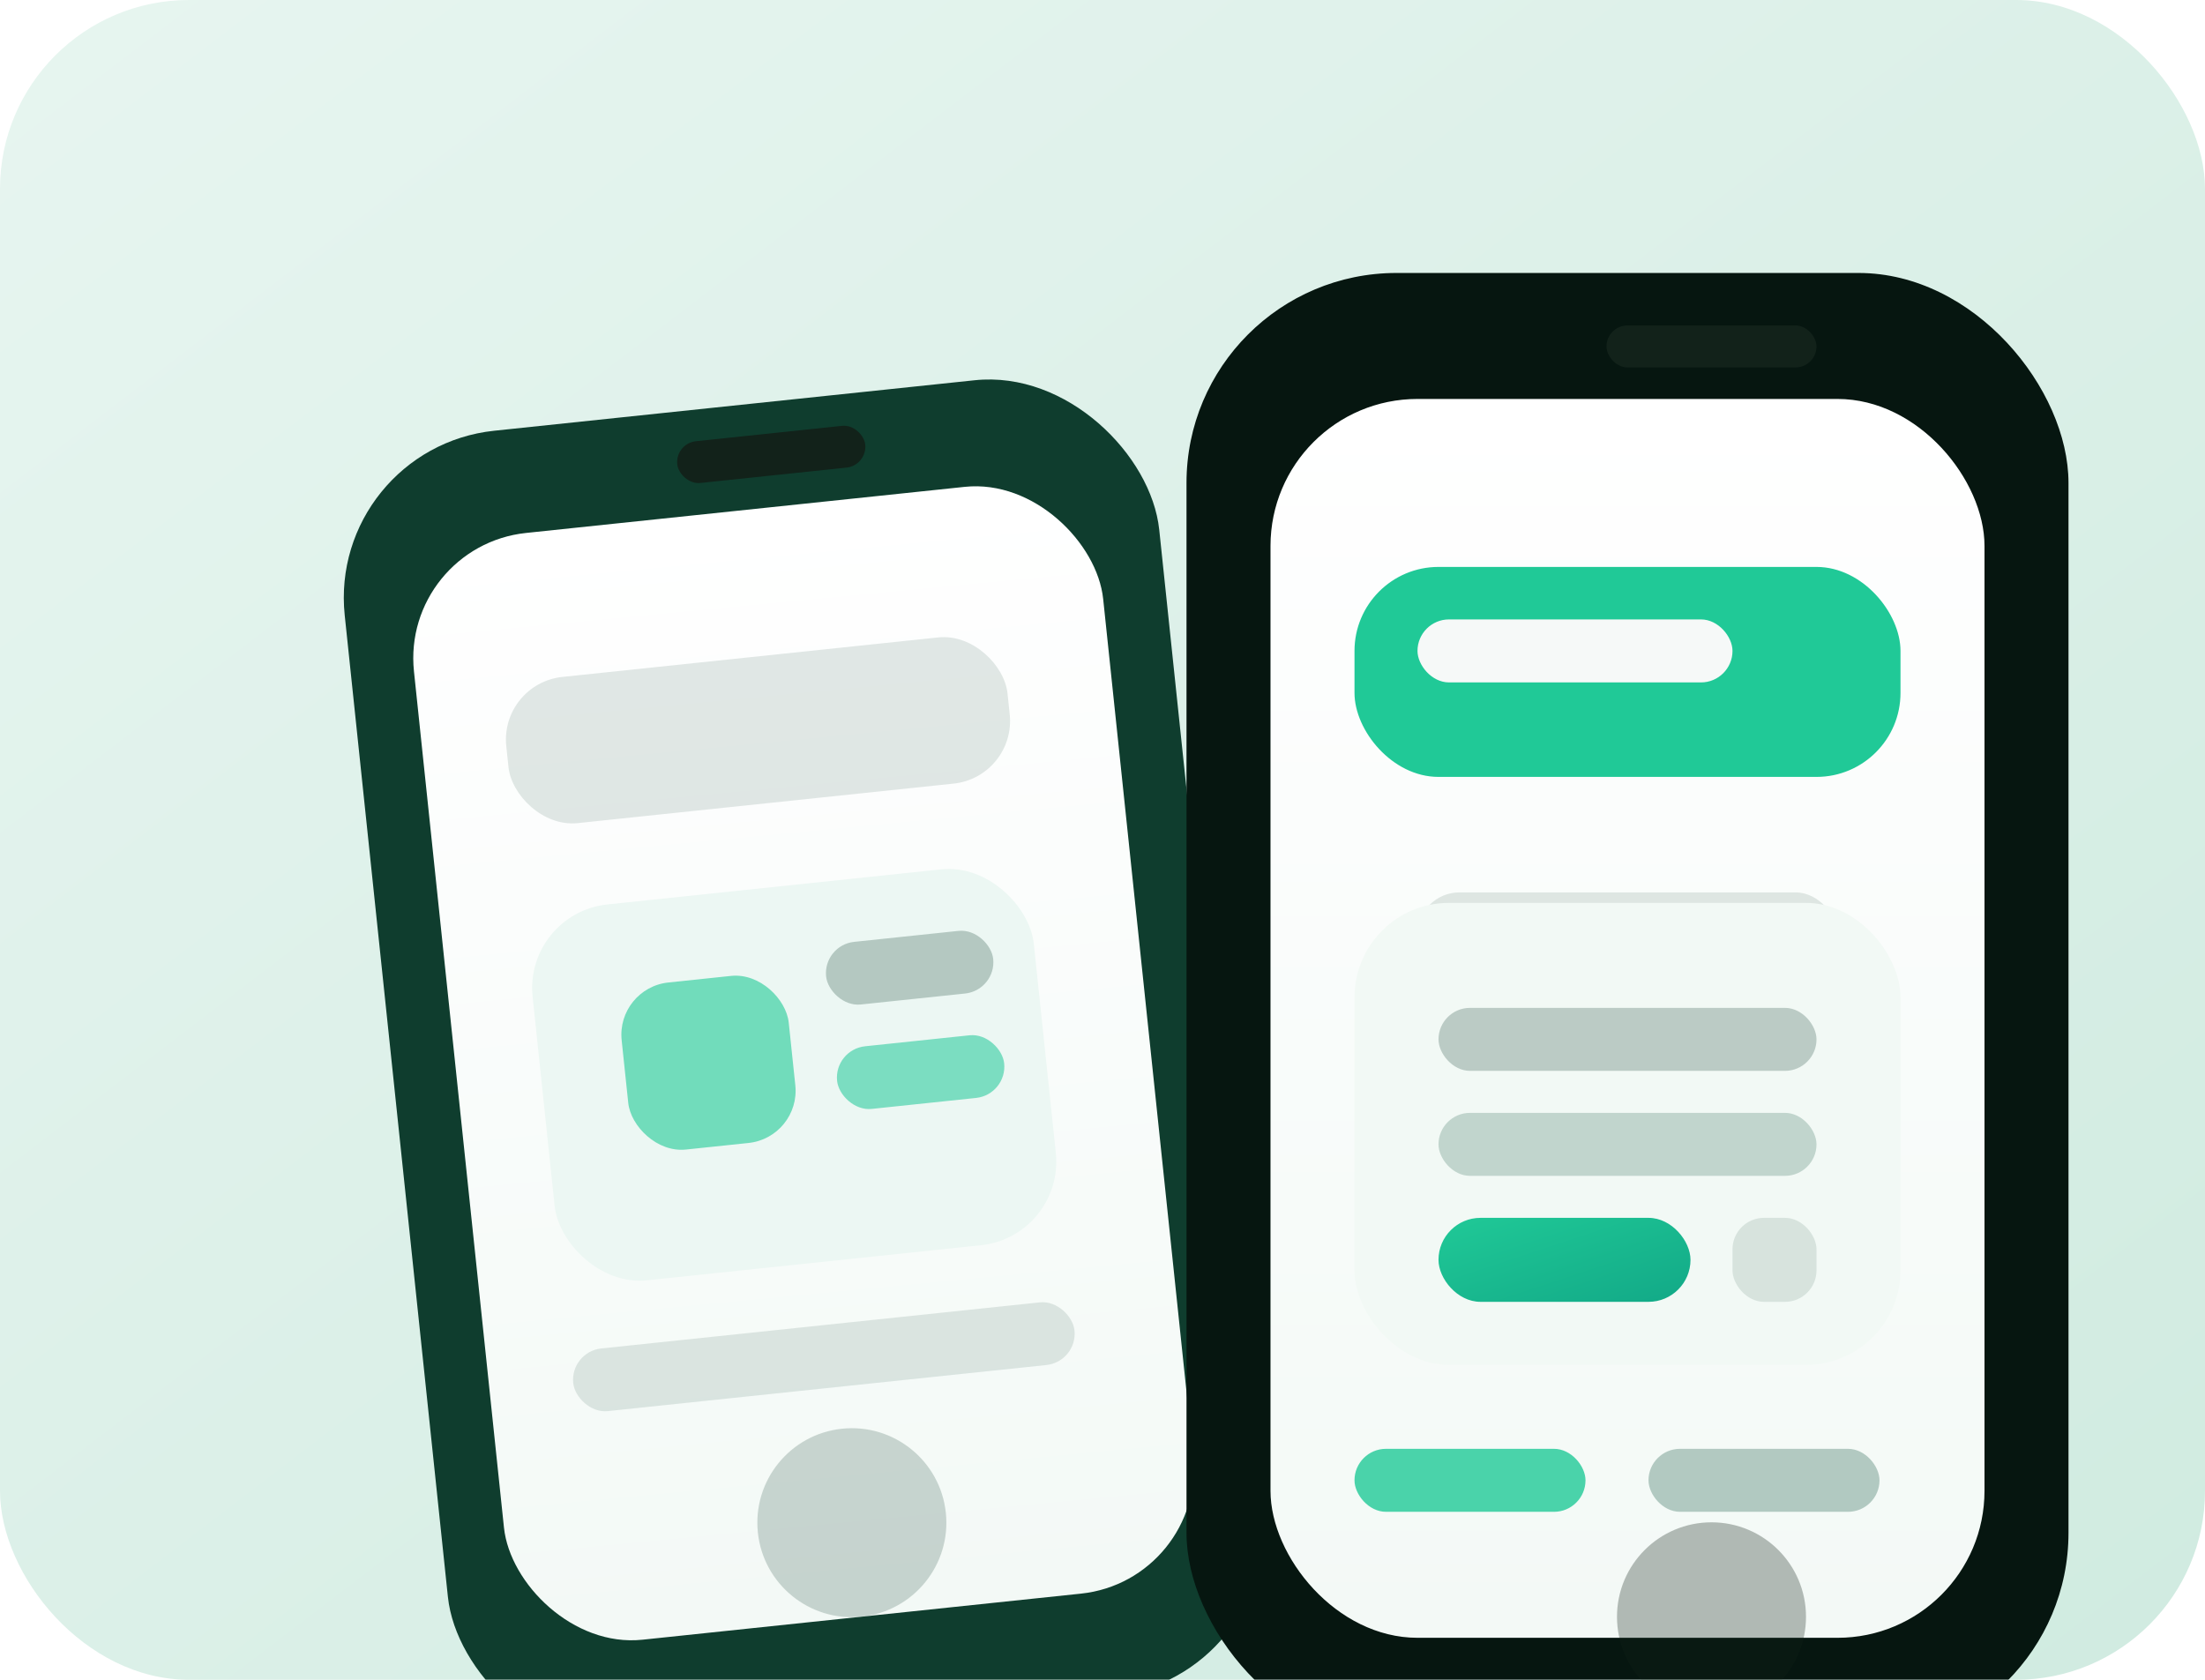 <svg width="420" height="320" viewBox="0 0 420 320" xmlns="http://www.w3.org/2000/svg" role="img" aria-labelledby="mobileTitle mobileDesc">
  <title id="mobileTitle">Aplicativo de moradores MeuCondomínio</title>
  <desc id="mobileDesc">Ilustração de dois celulares com reservas aprovadas, chat com portaria e botões de ação rápidos.</desc>
  <defs>
    <linearGradient id="mobile-bg" x1="0" y1="0" x2="1" y2="1">
      <stop offset="0" stop-color="#E7F5F0" />
      <stop offset="1" stop-color="#D0EBE0" />
    </linearGradient>
    <linearGradient id="mobile-screen" x1="0" y1="0" x2="0" y2="1">
      <stop offset="0" stop-color="#FFFFFF" />
      <stop offset="1" stop-color="#F3F9F6" />
    </linearGradient>
    <linearGradient id="mobile-primary" x1="0" y1="0" x2="1" y2="1">
      <stop offset="0" stop-color="#20C997" />
      <stop offset="1" stop-color="#12A987" />
    </linearGradient>
    <filter id="mobile-shadow" x="-60" y="-40" width="540" height="420" color-interpolation-filters="sRGB">
      <feDropShadow dx="0" dy="24" stdDeviation="28" flood-color="#0F3D2E" flood-opacity="0.22" />
    </filter>
  </defs>
  <rect width="420" height="320" rx="36" fill="url(#mobile-bg)" />
  <g transform="translate(54 40)" filter="url(#mobile-shadow)">
    <g transform="rotate(-6 140 112)">
      <rect x="16" y="32" width="156" height="252" rx="32" fill="#0F3D2E" />
      <rect x="28" y="52" width="132" height="212" rx="24" fill="url(#mobile-screen)" />
      <rect x="82" y="38" width="36" height="8" rx="4" fill="#12221A" />
      <circle cx="94" cy="246" r="18" fill="#0F3D2E" opacity="0.2" />
      <g transform="translate(44 80)">
        <rect width="96" height="28" rx="12" fill="#0F3D2E" opacity="0.12" />
        <rect y="44" width="96" height="72" rx="16" fill="#ECF7F3" />
        <rect x="16" y="60" width="32" height="32" rx="10" fill="#20C997" opacity="0.6" />
        <rect x="56" y="56" width="32" height="12" rx="6" fill="#0F3D2E" opacity="0.25" />
        <rect x="56" y="76" width="32" height="12" rx="6" fill="#20C997" opacity="0.55" />
        <rect y="128" width="96" height="12" rx="6" fill="#0F3D2E" opacity="0.12" />
      </g>
    </g>
    <g transform="translate(156 0)">
      <rect x="16" y="12" width="168" height="280" rx="40" fill="#061610" />
      <rect x="32" y="36" width="136" height="236" rx="28" fill="url(#mobile-screen)" />
      <rect x="96" y="22" width="40" height="8" rx="4" fill="#12221A" />
      <circle cx="116" cy="268" r="18" fill="#12221A" opacity="0.3" />
      <g transform="translate(48 68)">
        <rect width="104" height="40" rx="16" fill="#20C997" />
        <rect x="12" y="10" width="60" height="12" rx="6" fill="#F6F9F8" />
        <rect x="12" y="62" width="80" height="16" rx="8" fill="#0F3D2E" opacity="0.12" />
      </g>
      <g transform="translate(48 132)">
        <rect width="104" height="88" rx="18" fill="#F2F9F5" />
        <rect x="16" y="20" width="72" height="12" rx="6" fill="#0F3D2E" opacity="0.24" />
        <rect x="16" y="40" width="72" height="12" rx="6" fill="#145943" opacity="0.22" />
        <rect x="16" y="60" width="48" height="16" rx="8" fill="url(#mobile-primary)" />
        <rect x="72" y="60" width="16" height="16" rx="6" fill="#0F3D2E" opacity="0.12" />
      </g>
      <g transform="translate(48 236)">
        <rect width="44" height="12" rx="6" fill="#20C997" opacity="0.8" />
        <rect x="56" width="44" height="12" rx="6" fill="#145943" opacity="0.3" />
      </g>
    </g>
  </g>
</svg>
